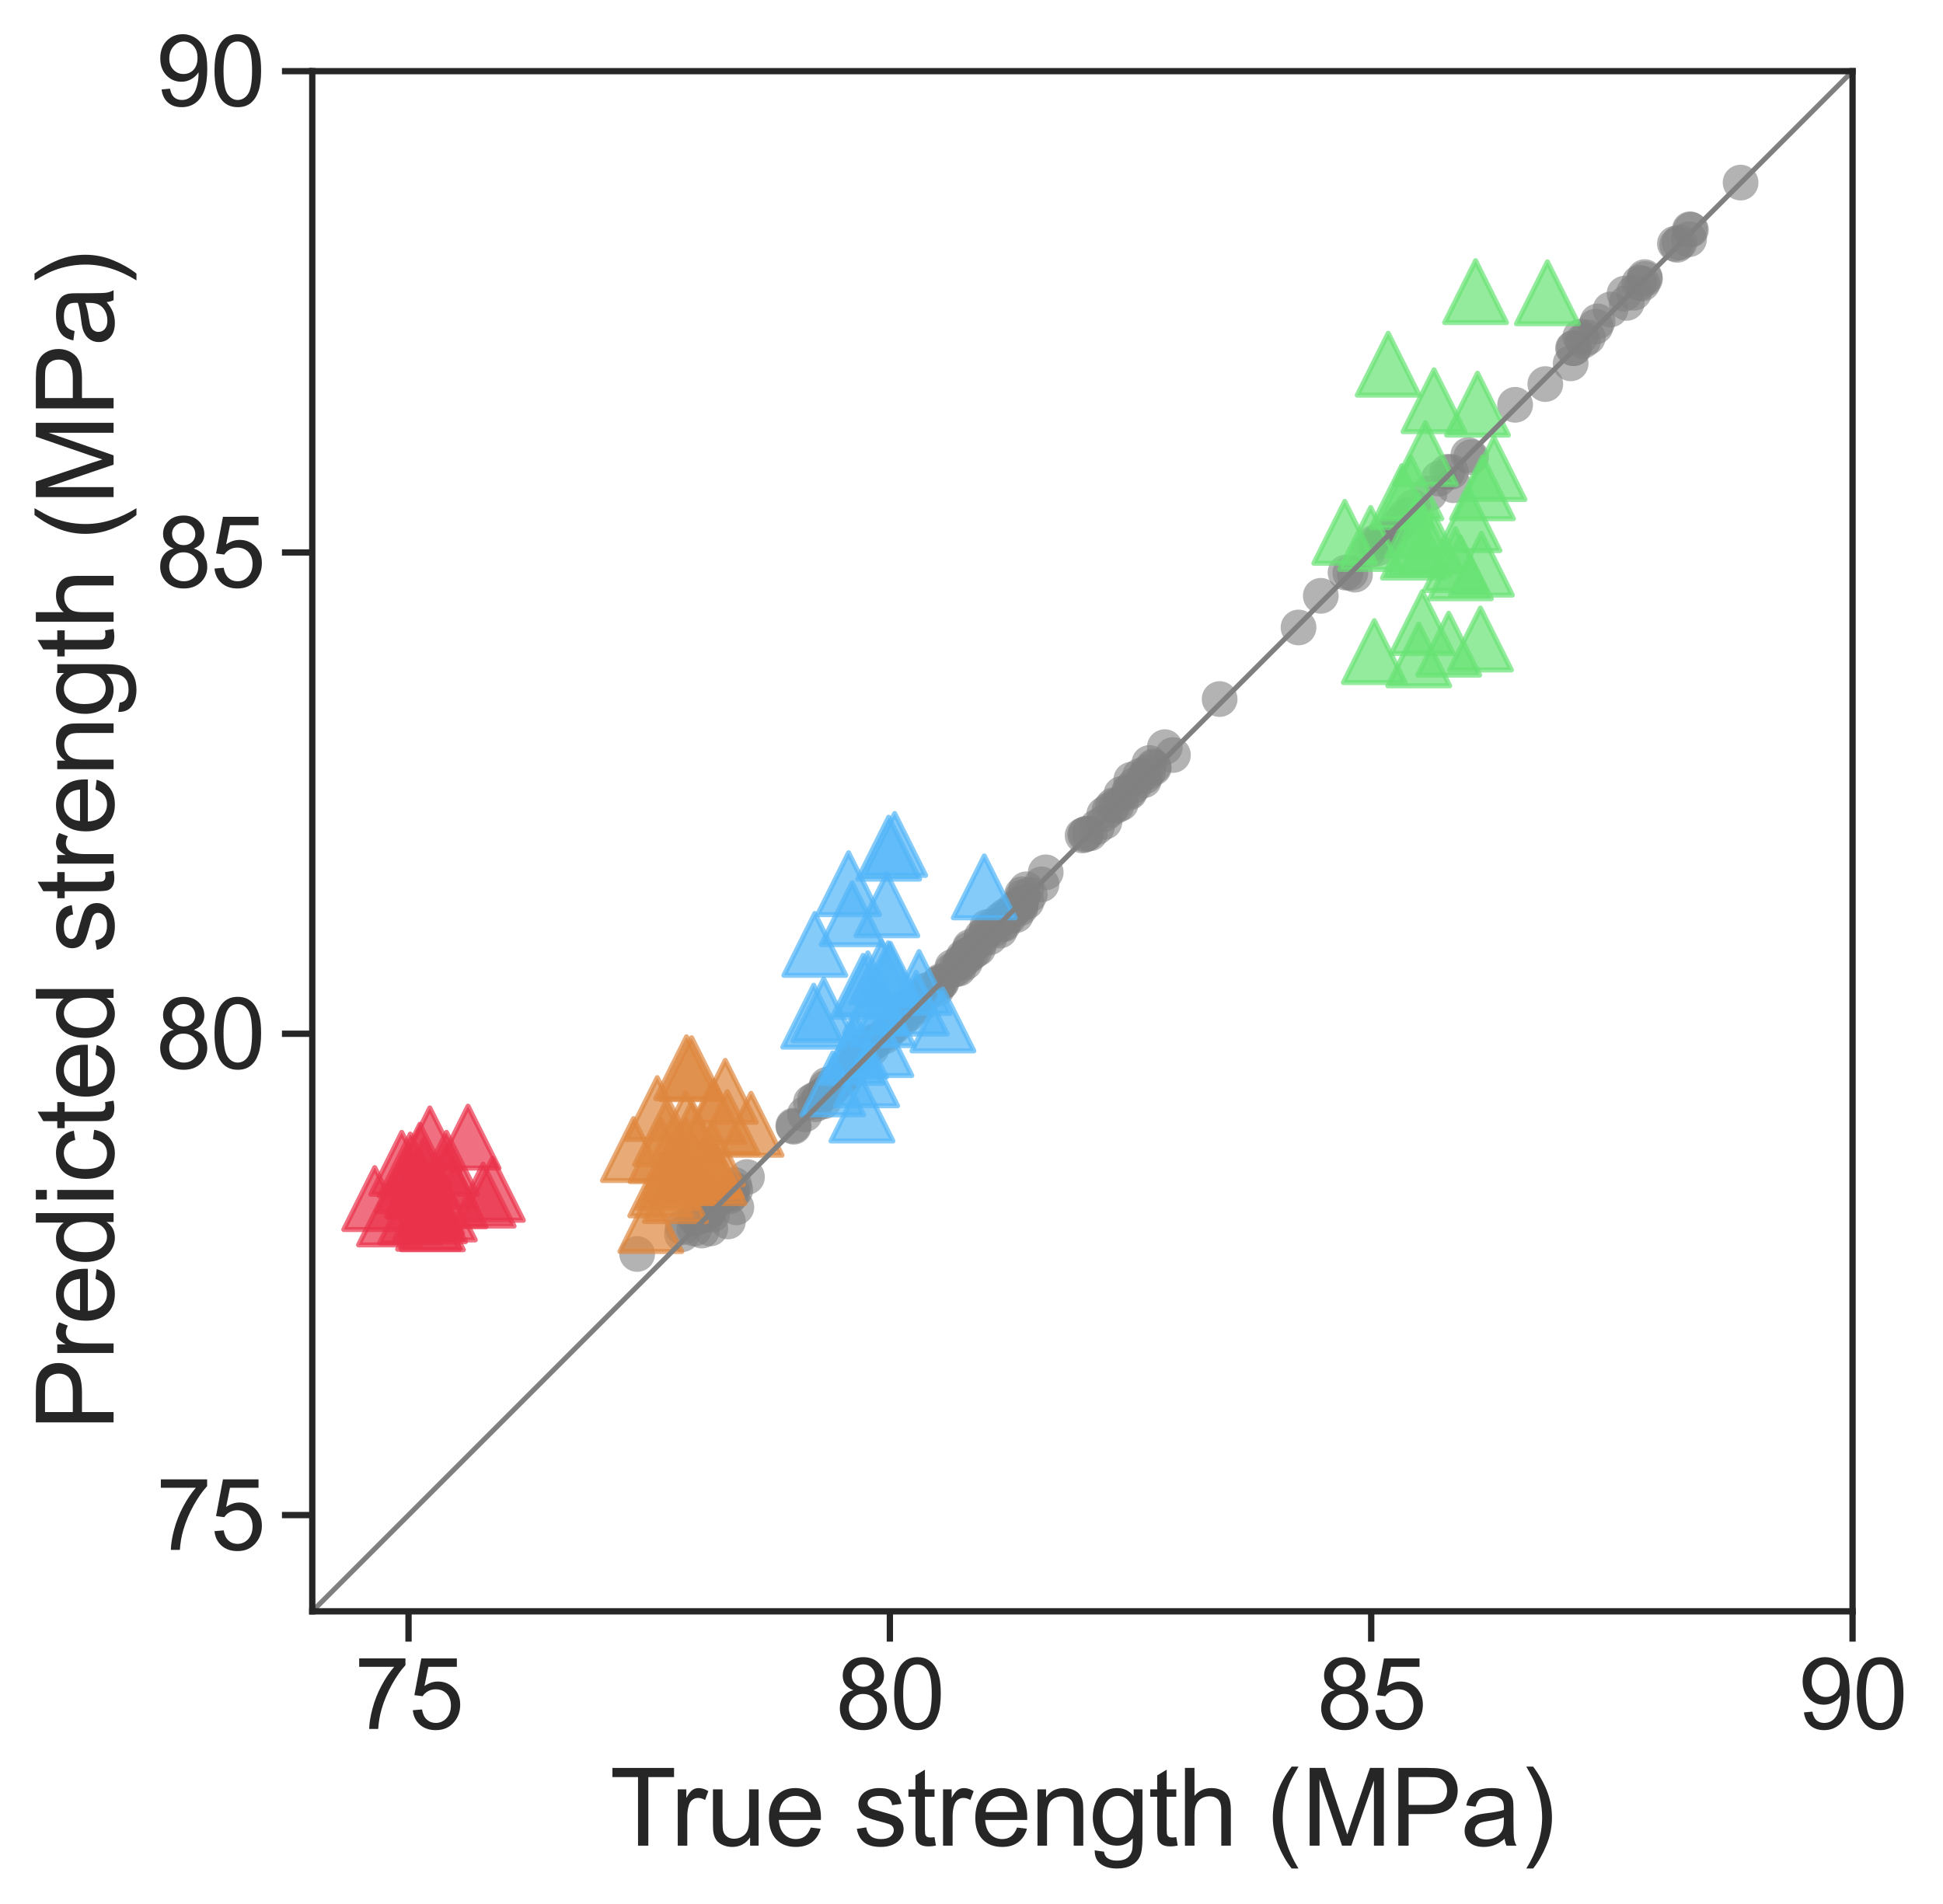 <?xml version="1.0" encoding="utf-8" standalone="no"?>
<!DOCTYPE svg PUBLIC "-//W3C//DTD SVG 1.1//EN"
  "http://www.w3.org/Graphics/SVG/1.1/DTD/svg11.dtd">
<svg xmlns:xlink="http://www.w3.org/1999/xlink" width="384.642pt" height="377.021pt" viewBox="0 0 384.642 377.021" xmlns="http://www.w3.org/2000/svg" version="1.1">
 <defs>
  <style type="text/css">*{stroke-linejoin: round; stroke-linecap: butt}</style>
 </defs>
 <g id="figure_1">
  <g id="patch_1">
   <path d="M 0 377.021 
L 384.642 377.021 
L 384.642 0 
L 0 0 
z
" style="fill: #ffffff"/>
  </g>
  <g id="axes_1">
   <g id="patch_2">
    <path d="M 61.817 319.009 
L 366.737 319.009 
L 366.737 14.089 
L 61.817 14.089 
z
" style="fill: #ffffff"/>
   </g>
   <g id="matplotlib.axis_1">
    <g id="xtick_1">
     <g id="line2d_1">
      <defs>
       <path id="mb567fd156d" d="M 0 0 
L 0 6 
" style="stroke: #262626; stroke-width: 1.25"/>
      </defs>
      <g>
       <use xlink:href="#mb567fd156d" x="80.874" y="319.009" style="fill: #262626; stroke: #262626; stroke-width: 1.25"/>
      </g>
     </g>
     <g id="text_1">
      <!-- 75 -->
      <g style="fill: #262626" transform="translate(70.169 342.288) scale(0.193 -0.193)">
       <defs>
        <path id="ArialMT-37" d="M 303 3981 
L 303 4522 
L 3269 4522 
L 3269 4084 
Q 2831 3619 2401 2847 
Q 1972 2075 1738 1259 
Q 1569 684 1522 0 
L 944 0 
Q 953 541 1156 1306 
Q 1359 2072 1739 2783 
Q 2119 3494 2547 3981 
L 303 3981 
z
" transform="scale(0.016)"/>
        <path id="ArialMT-35" d="M 266 1200 
L 856 1250 
Q 922 819 1161 601 
Q 1400 384 1738 384 
Q 2144 384 2425 690 
Q 2706 997 2706 1503 
Q 2706 1984 2436 2262 
Q 2166 2541 1728 2541 
Q 1456 2541 1237 2417 
Q 1019 2294 894 2097 
L 366 2166 
L 809 4519 
L 3088 4519 
L 3088 3981 
L 1259 3981 
L 1013 2750 
Q 1425 3038 1878 3038 
Q 2478 3038 2890 2622 
Q 3303 2206 3303 1553 
Q 3303 931 2941 478 
Q 2500 -78 1738 -78 
Q 1113 -78 717 272 
Q 322 622 266 1200 
z
" transform="scale(0.016)"/>
       </defs>
       <use xlink:href="#ArialMT-37"/>
       <use xlink:href="#ArialMT-35" x="55.615"/>
      </g>
     </g>
    </g>
    <g id="xtick_2">
     <g id="line2d_2">
      <g>
       <use xlink:href="#mb567fd156d" x="176.162" y="319.009" style="fill: #262626; stroke: #262626; stroke-width: 1.25"/>
      </g>
     </g>
     <g id="text_2">
      <!-- 80 -->
      <g style="fill: #262626" transform="translate(165.457 342.288) scale(0.193 -0.193)">
       <defs>
        <path id="ArialMT-38" d="M 1131 2484 
Q 781 2613 612 2850 
Q 444 3088 444 3419 
Q 444 3919 803 4259 
Q 1163 4600 1759 4600 
Q 2359 4600 2725 4251 
Q 3091 3903 3091 3403 
Q 3091 3084 2923 2848 
Q 2756 2613 2416 2484 
Q 2838 2347 3058 2040 
Q 3278 1734 3278 1309 
Q 3278 722 2862 322 
Q 2447 -78 1769 -78 
Q 1091 -78 675 323 
Q 259 725 259 1325 
Q 259 1772 486 2073 
Q 713 2375 1131 2484 
z
M 1019 3438 
Q 1019 3113 1228 2906 
Q 1438 2700 1772 2700 
Q 2097 2700 2305 2904 
Q 2513 3109 2513 3406 
Q 2513 3716 2298 3927 
Q 2084 4138 1766 4138 
Q 1444 4138 1231 3931 
Q 1019 3725 1019 3438 
z
M 838 1322 
Q 838 1081 952 856 
Q 1066 631 1291 507 
Q 1516 384 1775 384 
Q 2178 384 2440 643 
Q 2703 903 2703 1303 
Q 2703 1709 2433 1975 
Q 2163 2241 1756 2241 
Q 1359 2241 1098 1978 
Q 838 1716 838 1322 
z
" transform="scale(0.016)"/>
        <path id="ArialMT-30" d="M 266 2259 
Q 266 3072 433 3567 
Q 600 4063 929 4331 
Q 1259 4600 1759 4600 
Q 2128 4600 2406 4451 
Q 2684 4303 2865 4023 
Q 3047 3744 3150 3342 
Q 3253 2941 3253 2259 
Q 3253 1453 3087 958 
Q 2922 463 2592 192 
Q 2263 -78 1759 -78 
Q 1097 -78 719 397 
Q 266 969 266 2259 
z
M 844 2259 
Q 844 1131 1108 757 
Q 1372 384 1759 384 
Q 2147 384 2411 759 
Q 2675 1134 2675 2259 
Q 2675 3391 2411 3762 
Q 2147 4134 1753 4134 
Q 1366 4134 1134 3806 
Q 844 3388 844 2259 
z
" transform="scale(0.016)"/>
       </defs>
       <use xlink:href="#ArialMT-38"/>
       <use xlink:href="#ArialMT-30" x="55.615"/>
      </g>
     </g>
    </g>
    <g id="xtick_3">
     <g id="line2d_3">
      <g>
       <use xlink:href="#mb567fd156d" x="271.449" y="319.009" style="fill: #262626; stroke: #262626; stroke-width: 1.25"/>
      </g>
     </g>
     <g id="text_3">
      <!-- 85 -->
      <g style="fill: #262626" transform="translate(260.744 342.288) scale(0.193 -0.193)">
       <use xlink:href="#ArialMT-38"/>
       <use xlink:href="#ArialMT-35" x="55.615"/>
      </g>
     </g>
    </g>
    <g id="xtick_4">
     <g id="line2d_4">
      <g>
       <use xlink:href="#mb567fd156d" x="366.737" y="319.009" style="fill: #262626; stroke: #262626; stroke-width: 1.25"/>
      </g>
     </g>
     <g id="text_4">
      <!-- 90 -->
      <g style="fill: #262626" transform="translate(356.032 342.288) scale(0.193 -0.193)">
       <defs>
        <path id="ArialMT-39" d="M 350 1059 
L 891 1109 
Q 959 728 1153 556 
Q 1347 384 1650 384 
Q 1909 384 2104 503 
Q 2300 622 2425 820 
Q 2550 1019 2634 1356 
Q 2719 1694 2719 2044 
Q 2719 2081 2716 2156 
Q 2547 1888 2255 1720 
Q 1963 1553 1622 1553 
Q 1053 1553 659 1965 
Q 266 2378 266 3053 
Q 266 3750 677 4175 
Q 1088 4600 1706 4600 
Q 2153 4600 2523 4359 
Q 2894 4119 3086 3673 
Q 3278 3228 3278 2384 
Q 3278 1506 3087 986 
Q 2897 466 2520 194 
Q 2144 -78 1638 -78 
Q 1100 -78 759 220 
Q 419 519 350 1059 
z
M 2653 3081 
Q 2653 3566 2395 3850 
Q 2138 4134 1775 4134 
Q 1400 4134 1122 3828 
Q 844 3522 844 3034 
Q 844 2597 1108 2323 
Q 1372 2050 1759 2050 
Q 2150 2050 2401 2323 
Q 2653 2597 2653 3081 
z
" transform="scale(0.016)"/>
       </defs>
       <use xlink:href="#ArialMT-39"/>
       <use xlink:href="#ArialMT-30" x="55.615"/>
      </g>
     </g>
    </g>
    <g id="text_5">
     <!-- True strength (MPa) -->
     <g style="fill: #262626" transform="translate(120.732 365.401) scale(0.21 -0.21)">
      <defs>
       <path id="ArialMT-54" d="M 1659 0 
L 1659 4041 
L 150 4041 
L 150 4581 
L 3781 4581 
L 3781 4041 
L 2266 4041 
L 2266 0 
L 1659 0 
z
" transform="scale(0.016)"/>
       <path id="ArialMT-72" d="M 416 0 
L 416 3319 
L 922 3319 
L 922 2816 
Q 1116 3169 1280 3281 
Q 1444 3394 1641 3394 
Q 1925 3394 2219 3213 
L 2025 2691 
Q 1819 2813 1613 2813 
Q 1428 2813 1281 2702 
Q 1134 2591 1072 2394 
Q 978 2094 978 1738 
L 978 0 
L 416 0 
z
" transform="scale(0.016)"/>
       <path id="ArialMT-75" d="M 2597 0 
L 2597 488 
Q 2209 -75 1544 -75 
Q 1250 -75 995 37 
Q 741 150 617 320 
Q 494 491 444 738 
Q 409 903 409 1263 
L 409 3319 
L 972 3319 
L 972 1478 
Q 972 1038 1006 884 
Q 1059 663 1231 536 
Q 1403 409 1656 409 
Q 1909 409 2131 539 
Q 2353 669 2445 892 
Q 2538 1116 2538 1541 
L 2538 3319 
L 3100 3319 
L 3100 0 
L 2597 0 
z
" transform="scale(0.016)"/>
       <path id="ArialMT-65" d="M 2694 1069 
L 3275 997 
Q 3138 488 2766 206 
Q 2394 -75 1816 -75 
Q 1088 -75 661 373 
Q 234 822 234 1631 
Q 234 2469 665 2931 
Q 1097 3394 1784 3394 
Q 2450 3394 2872 2941 
Q 3294 2488 3294 1666 
Q 3294 1616 3291 1516 
L 816 1516 
Q 847 969 1125 678 
Q 1403 388 1819 388 
Q 2128 388 2347 550 
Q 2566 713 2694 1069 
z
M 847 1978 
L 2700 1978 
Q 2663 2397 2488 2606 
Q 2219 2931 1791 2931 
Q 1403 2931 1139 2672 
Q 875 2413 847 1978 
z
" transform="scale(0.016)"/>
       <path id="ArialMT-20" transform="scale(0.016)"/>
       <path id="ArialMT-73" d="M 197 991 
L 753 1078 
Q 800 744 1014 566 
Q 1228 388 1613 388 
Q 2000 388 2187 545 
Q 2375 703 2375 916 
Q 2375 1106 2209 1216 
Q 2094 1291 1634 1406 
Q 1016 1563 777 1677 
Q 538 1791 414 1992 
Q 291 2194 291 2438 
Q 291 2659 392 2848 
Q 494 3038 669 3163 
Q 800 3259 1026 3326 
Q 1253 3394 1513 3394 
Q 1903 3394 2198 3281 
Q 2494 3169 2634 2976 
Q 2775 2784 2828 2463 
L 2278 2388 
Q 2241 2644 2061 2787 
Q 1881 2931 1553 2931 
Q 1166 2931 1000 2803 
Q 834 2675 834 2503 
Q 834 2394 903 2306 
Q 972 2216 1119 2156 
Q 1203 2125 1616 2013 
Q 2213 1853 2448 1751 
Q 2684 1650 2818 1456 
Q 2953 1263 2953 975 
Q 2953 694 2789 445 
Q 2625 197 2315 61 
Q 2006 -75 1616 -75 
Q 969 -75 630 194 
Q 291 463 197 991 
z
" transform="scale(0.016)"/>
       <path id="ArialMT-74" d="M 1650 503 
L 1731 6 
Q 1494 -44 1306 -44 
Q 1000 -44 831 53 
Q 663 150 594 308 
Q 525 466 525 972 
L 525 2881 
L 113 2881 
L 113 3319 
L 525 3319 
L 525 4141 
L 1084 4478 
L 1084 3319 
L 1650 3319 
L 1650 2881 
L 1084 2881 
L 1084 941 
Q 1084 700 1114 631 
Q 1144 563 1211 522 
Q 1278 481 1403 481 
Q 1497 481 1650 503 
z
" transform="scale(0.016)"/>
       <path id="ArialMT-6e" d="M 422 0 
L 422 3319 
L 928 3319 
L 928 2847 
Q 1294 3394 1984 3394 
Q 2284 3394 2536 3286 
Q 2788 3178 2913 3003 
Q 3038 2828 3088 2588 
Q 3119 2431 3119 2041 
L 3119 0 
L 2556 0 
L 2556 2019 
Q 2556 2363 2490 2533 
Q 2425 2703 2258 2804 
Q 2091 2906 1866 2906 
Q 1506 2906 1245 2678 
Q 984 2450 984 1813 
L 984 0 
L 422 0 
z
" transform="scale(0.016)"/>
       <path id="ArialMT-67" d="M 319 -275 
L 866 -356 
Q 900 -609 1056 -725 
Q 1266 -881 1628 -881 
Q 2019 -881 2231 -725 
Q 2444 -569 2519 -288 
Q 2563 -116 2559 434 
Q 2191 0 1641 0 
Q 956 0 581 494 
Q 206 988 206 1678 
Q 206 2153 378 2554 
Q 550 2956 876 3175 
Q 1203 3394 1644 3394 
Q 2231 3394 2613 2919 
L 2613 3319 
L 3131 3319 
L 3131 450 
Q 3131 -325 2973 -648 
Q 2816 -972 2473 -1159 
Q 2131 -1347 1631 -1347 
Q 1038 -1347 672 -1080 
Q 306 -813 319 -275 
z
M 784 1719 
Q 784 1066 1043 766 
Q 1303 466 1694 466 
Q 2081 466 2343 764 
Q 2606 1063 2606 1700 
Q 2606 2309 2336 2618 
Q 2066 2928 1684 2928 
Q 1309 2928 1046 2623 
Q 784 2319 784 1719 
z
" transform="scale(0.016)"/>
       <path id="ArialMT-68" d="M 422 0 
L 422 4581 
L 984 4581 
L 984 2938 
Q 1378 3394 1978 3394 
Q 2347 3394 2619 3248 
Q 2891 3103 3008 2847 
Q 3125 2591 3125 2103 
L 3125 0 
L 2563 0 
L 2563 2103 
Q 2563 2525 2380 2717 
Q 2197 2909 1863 2909 
Q 1613 2909 1392 2779 
Q 1172 2650 1078 2428 
Q 984 2206 984 1816 
L 984 0 
L 422 0 
z
" transform="scale(0.016)"/>
       <path id="ArialMT-28" d="M 1497 -1347 
Q 1031 -759 709 28 
Q 388 816 388 1659 
Q 388 2403 628 3084 
Q 909 3875 1497 4659 
L 1900 4659 
Q 1522 4009 1400 3731 
Q 1209 3300 1100 2831 
Q 966 2247 966 1656 
Q 966 153 1900 -1347 
L 1497 -1347 
z
" transform="scale(0.016)"/>
       <path id="ArialMT-4d" d="M 475 0 
L 475 4581 
L 1388 4581 
L 2472 1338 
Q 2622 884 2691 659 
Q 2769 909 2934 1394 
L 4031 4581 
L 4847 4581 
L 4847 0 
L 4263 0 
L 4263 3834 
L 2931 0 
L 2384 0 
L 1059 3900 
L 1059 0 
L 475 0 
z
" transform="scale(0.016)"/>
       <path id="ArialMT-50" d="M 494 0 
L 494 4581 
L 2222 4581 
Q 2678 4581 2919 4538 
Q 3256 4481 3484 4323 
Q 3713 4166 3852 3881 
Q 3991 3597 3991 3256 
Q 3991 2672 3619 2267 
Q 3247 1863 2275 1863 
L 1100 1863 
L 1100 0 
L 494 0 
z
M 1100 2403 
L 2284 2403 
Q 2872 2403 3119 2622 
Q 3366 2841 3366 3238 
Q 3366 3525 3220 3729 
Q 3075 3934 2838 4000 
Q 2684 4041 2272 4041 
L 1100 4041 
L 1100 2403 
z
" transform="scale(0.016)"/>
       <path id="ArialMT-61" d="M 2588 409 
Q 2275 144 1986 34 
Q 1697 -75 1366 -75 
Q 819 -75 525 192 
Q 231 459 231 875 
Q 231 1119 342 1320 
Q 453 1522 633 1644 
Q 813 1766 1038 1828 
Q 1203 1872 1538 1913 
Q 2219 1994 2541 2106 
Q 2544 2222 2544 2253 
Q 2544 2597 2384 2738 
Q 2169 2928 1744 2928 
Q 1347 2928 1158 2789 
Q 969 2650 878 2297 
L 328 2372 
Q 403 2725 575 2942 
Q 747 3159 1072 3276 
Q 1397 3394 1825 3394 
Q 2250 3394 2515 3294 
Q 2781 3194 2906 3042 
Q 3031 2891 3081 2659 
Q 3109 2516 3109 2141 
L 3109 1391 
Q 3109 606 3145 398 
Q 3181 191 3288 0 
L 2700 0 
Q 2613 175 2588 409 
z
M 2541 1666 
Q 2234 1541 1622 1453 
Q 1275 1403 1131 1340 
Q 988 1278 909 1158 
Q 831 1038 831 891 
Q 831 666 1001 516 
Q 1172 366 1500 366 
Q 1825 366 2078 508 
Q 2331 650 2450 897 
Q 2541 1088 2541 1459 
L 2541 1666 
z
" transform="scale(0.016)"/>
       <path id="ArialMT-29" d="M 791 -1347 
L 388 -1347 
Q 1322 153 1322 1656 
Q 1322 2244 1188 2822 
Q 1081 3291 891 3722 
Q 769 4003 388 4659 
L 791 4659 
Q 1378 3875 1659 3084 
Q 1900 2403 1900 1659 
Q 1900 816 1576 28 
Q 1253 -759 791 -1347 
z
" transform="scale(0.016)"/>
      </defs>
      <use xlink:href="#ArialMT-54"/>
      <use xlink:href="#ArialMT-72" x="57.334"/>
      <use xlink:href="#ArialMT-75" x="90.635"/>
      <use xlink:href="#ArialMT-65" x="146.25"/>
      <use xlink:href="#ArialMT-20" x="201.865"/>
      <use xlink:href="#ArialMT-73" x="229.648"/>
      <use xlink:href="#ArialMT-74" x="279.648"/>
      <use xlink:href="#ArialMT-72" x="307.432"/>
      <use xlink:href="#ArialMT-65" x="340.732"/>
      <use xlink:href="#ArialMT-6e" x="396.348"/>
      <use xlink:href="#ArialMT-67" x="451.963"/>
      <use xlink:href="#ArialMT-74" x="507.578"/>
      <use xlink:href="#ArialMT-68" x="535.361"/>
      <use xlink:href="#ArialMT-20" x="590.977"/>
      <use xlink:href="#ArialMT-28" x="618.76"/>
      <use xlink:href="#ArialMT-4d" x="652.061"/>
      <use xlink:href="#ArialMT-50" x="735.361"/>
      <use xlink:href="#ArialMT-61" x="802.061"/>
      <use xlink:href="#ArialMT-29" x="857.676"/>
     </g>
    </g>
   </g>
   <g id="matplotlib.axis_2">
    <g id="ytick_1">
     <g id="line2d_5">
      <defs>
       <path id="meab229cf65" d="M 0 0 
L -6 0 
" style="stroke: #262626; stroke-width: 1.25"/>
      </defs>
      <g>
       <use xlink:href="#meab229cf65" x="61.817" y="299.952" style="fill: #262626; stroke: #262626; stroke-width: 1.25"/>
      </g>
     </g>
     <g id="text_6">
      <!-- 75 -->
      <g style="fill: #262626" transform="translate(30.907 306.841) scale(0.193 -0.193)">
       <use xlink:href="#ArialMT-37"/>
       <use xlink:href="#ArialMT-35" x="55.615"/>
      </g>
     </g>
    </g>
    <g id="ytick_2">
     <g id="line2d_6">
      <g>
       <use xlink:href="#meab229cf65" x="61.817" y="204.664" style="fill: #262626; stroke: #262626; stroke-width: 1.25"/>
      </g>
     </g>
     <g id="text_7">
      <!-- 80 -->
      <g style="fill: #262626" transform="translate(30.907 211.554) scale(0.193 -0.193)">
       <use xlink:href="#ArialMT-38"/>
       <use xlink:href="#ArialMT-30" x="55.615"/>
      </g>
     </g>
    </g>
    <g id="ytick_3">
     <g id="line2d_7">
      <g>
       <use xlink:href="#meab229cf65" x="61.817" y="109.377" style="fill: #262626; stroke: #262626; stroke-width: 1.25"/>
      </g>
     </g>
     <g id="text_8">
      <!-- 85 -->
      <g style="fill: #262626" transform="translate(30.907 116.266) scale(0.193 -0.193)">
       <use xlink:href="#ArialMT-38"/>
       <use xlink:href="#ArialMT-35" x="55.615"/>
      </g>
     </g>
    </g>
    <g id="ytick_4">
     <g id="line2d_8">
      <g>
       <use xlink:href="#meab229cf65" x="61.817" y="14.089" style="fill: #262626; stroke: #262626; stroke-width: 1.25"/>
      </g>
     </g>
     <g id="text_9">
      <!-- 90 -->
      <g style="fill: #262626" transform="translate(30.907 20.979) scale(0.193 -0.193)">
       <use xlink:href="#ArialMT-39"/>
       <use xlink:href="#ArialMT-30" x="55.615"/>
      </g>
     </g>
    </g>
    <g id="text_10">
     <!-- Predicted strength (MPa) -->
     <g style="fill: #262626" transform="translate(22.487 283.257) rotate(-90) scale(0.21 -0.21)">
      <defs>
       <path id="ArialMT-64" d="M 2575 0 
L 2575 419 
Q 2259 -75 1647 -75 
Q 1250 -75 917 144 
Q 584 363 401 755 
Q 219 1147 219 1656 
Q 219 2153 384 2558 
Q 550 2963 881 3178 
Q 1213 3394 1622 3394 
Q 1922 3394 2156 3267 
Q 2391 3141 2538 2938 
L 2538 4581 
L 3097 4581 
L 3097 0 
L 2575 0 
z
M 797 1656 
Q 797 1019 1065 703 
Q 1334 388 1700 388 
Q 2069 388 2326 689 
Q 2584 991 2584 1609 
Q 2584 2291 2321 2609 
Q 2059 2928 1675 2928 
Q 1300 2928 1048 2622 
Q 797 2316 797 1656 
z
" transform="scale(0.016)"/>
       <path id="ArialMT-69" d="M 425 3934 
L 425 4581 
L 988 4581 
L 988 3934 
L 425 3934 
z
M 425 0 
L 425 3319 
L 988 3319 
L 988 0 
L 425 0 
z
" transform="scale(0.016)"/>
       <path id="ArialMT-63" d="M 2588 1216 
L 3141 1144 
Q 3050 572 2676 248 
Q 2303 -75 1759 -75 
Q 1078 -75 664 370 
Q 250 816 250 1647 
Q 250 2184 428 2587 
Q 606 2991 970 3192 
Q 1334 3394 1763 3394 
Q 2303 3394 2647 3120 
Q 2991 2847 3088 2344 
L 2541 2259 
Q 2463 2594 2264 2762 
Q 2066 2931 1784 2931 
Q 1359 2931 1093 2626 
Q 828 2322 828 1663 
Q 828 994 1084 691 
Q 1341 388 1753 388 
Q 2084 388 2306 591 
Q 2528 794 2588 1216 
z
" transform="scale(0.016)"/>
      </defs>
      <use xlink:href="#ArialMT-50"/>
      <use xlink:href="#ArialMT-72" x="66.699"/>
      <use xlink:href="#ArialMT-65" x="100"/>
      <use xlink:href="#ArialMT-64" x="155.615"/>
      <use xlink:href="#ArialMT-69" x="211.23"/>
      <use xlink:href="#ArialMT-63" x="233.447"/>
      <use xlink:href="#ArialMT-74" x="283.447"/>
      <use xlink:href="#ArialMT-65" x="311.23"/>
      <use xlink:href="#ArialMT-64" x="366.846"/>
      <use xlink:href="#ArialMT-20" x="422.461"/>
      <use xlink:href="#ArialMT-73" x="450.244"/>
      <use xlink:href="#ArialMT-74" x="500.244"/>
      <use xlink:href="#ArialMT-72" x="528.027"/>
      <use xlink:href="#ArialMT-65" x="561.328"/>
      <use xlink:href="#ArialMT-6e" x="616.943"/>
      <use xlink:href="#ArialMT-67" x="672.559"/>
      <use xlink:href="#ArialMT-74" x="728.174"/>
      <use xlink:href="#ArialMT-68" x="755.957"/>
      <use xlink:href="#ArialMT-20" x="811.572"/>
      <use xlink:href="#ArialMT-28" x="839.355"/>
      <use xlink:href="#ArialMT-4d" x="872.656"/>
      <use xlink:href="#ArialMT-50" x="955.957"/>
      <use xlink:href="#ArialMT-61" x="1022.656"/>
      <use xlink:href="#ArialMT-29" x="1078.271"/>
     </g>
    </g>
   </g>
   <g id="PathCollection_1">
    <defs>
     <path id="C0_0_bbcf0d32ec" d="M 0 3.536 
C 0.938 3.536 1.837 3.163 2.5 2.5 
C 3.163 1.837 3.536 0.938 3.536 -0 
C 3.536 -0.938 3.163 -1.837 2.5 -2.5 
C 1.837 -3.163 0.938 -3.536 0 -3.536 
C -0.938 -3.536 -1.837 -3.163 -2.5 -2.5 
C -3.163 -1.837 -3.536 -0.938 -3.536 0 
C -3.536 0.938 -3.163 1.837 -2.5 2.5 
C -1.837 3.163 -0.938 3.536 0 3.536 
z
"/>
    </defs>
    <g clip-path="url(#p7e8e5e8f34)">
     <use xlink:href="#C0_0_bbcf0d32ec" x="286.507" y="93.414" style="fill: #808080; fill-opacity: 0.6"/>
    </g>
    <g clip-path="url(#p7e8e5e8f34)">
     <use xlink:href="#C0_0_bbcf0d32ec" x="299.942" y="80.143" style="fill: #808080; fill-opacity: 0.6"/>
    </g>
    <g clip-path="url(#p7e8e5e8f34)">
     <use xlink:href="#C0_0_bbcf0d32ec" x="284.843" y="94.74" style="fill: #808080; fill-opacity: 0.6"/>
    </g>
    <g clip-path="url(#p7e8e5e8f34)">
     <use xlink:href="#C0_0_bbcf0d32ec" x="291.225" y="90.51" style="fill: #808080; fill-opacity: 0.6"/>
    </g>
    <g clip-path="url(#p7e8e5e8f34)">
     <use xlink:href="#C0_0_bbcf0d32ec" x="178.767" y="201.245" style="fill: #808080; fill-opacity: 0.6"/>
    </g>
    <g clip-path="url(#p7e8e5e8f34)">
     <use xlink:href="#C0_0_bbcf0d32ec" x="189.774" y="191.798" style="fill: #808080; fill-opacity: 0.6"/>
    </g>
    <g clip-path="url(#p7e8e5e8f34)">
     <use xlink:href="#C0_0_bbcf0d32ec" x="167.306" y="212.222" style="fill: #808080; fill-opacity: 0.6"/>
    </g>
    <g clip-path="url(#p7e8e5e8f34)">
     <use xlink:href="#C0_0_bbcf0d32ec" x="179.837" y="200.701" style="fill: #808080; fill-opacity: 0.6"/>
    </g>
    <g clip-path="url(#p7e8e5e8f34)">
     <use xlink:href="#C0_0_bbcf0d32ec" x="287.248" y="93.422" style="fill: #808080; fill-opacity: 0.6"/>
    </g>
    <g clip-path="url(#p7e8e5e8f34)">
     <use xlink:href="#C0_0_bbcf0d32ec" x="139.223" y="240.564" style="fill: #808080; fill-opacity: 0.6"/>
    </g>
    <g clip-path="url(#p7e8e5e8f34)">
     <use xlink:href="#C0_0_bbcf0d32ec" x="193.634" y="187.783" style="fill: #808080; fill-opacity: 0.6"/>
    </g>
    <g clip-path="url(#p7e8e5e8f34)">
     <use xlink:href="#C0_0_bbcf0d32ec" x="169.139" y="210.858" style="fill: #808080; fill-opacity: 0.6"/>
    </g>
    <g clip-path="url(#p7e8e5e8f34)">
     <use xlink:href="#C0_0_bbcf0d32ec" x="274.054" y="106.191" style="fill: #808080; fill-opacity: 0.6"/>
    </g>
    <g clip-path="url(#p7e8e5e8f34)">
     <use xlink:href="#C0_0_bbcf0d32ec" x="200.644" y="180.027" style="fill: #808080; fill-opacity: 0.6"/>
    </g>
    <g clip-path="url(#p7e8e5e8f34)">
     <use xlink:href="#C0_0_bbcf0d32ec" x="334.368" y="47.369" style="fill: #808080; fill-opacity: 0.6"/>
    </g>
    <g clip-path="url(#p7e8e5e8f34)">
     <use xlink:href="#C0_0_bbcf0d32ec" x="172.065" y="206.789" style="fill: #808080; fill-opacity: 0.6"/>
    </g>
    <g clip-path="url(#p7e8e5e8f34)">
     <use xlink:href="#C0_0_bbcf0d32ec" x="274.994" y="106.964" style="fill: #808080; fill-opacity: 0.6"/>
    </g>
    <g clip-path="url(#p7e8e5e8f34)">
     <use xlink:href="#C0_0_bbcf0d32ec" x="194.148" y="186.178" style="fill: #808080; fill-opacity: 0.6"/>
    </g>
    <g clip-path="url(#p7e8e5e8f34)">
     <use xlink:href="#C0_0_bbcf0d32ec" x="161.315" y="217.668" style="fill: #808080; fill-opacity: 0.6"/>
    </g>
    <g clip-path="url(#p7e8e5e8f34)">
     <use xlink:href="#C0_0_bbcf0d32ec" x="135.131" y="242.953" style="fill: #808080; fill-opacity: 0.6"/>
    </g>
    <g clip-path="url(#p7e8e5e8f34)">
     <use xlink:href="#C0_0_bbcf0d32ec" x="270.965" y="108.939" style="fill: #808080; fill-opacity: 0.6"/>
    </g>
    <g clip-path="url(#p7e8e5e8f34)">
     <use xlink:href="#C0_0_bbcf0d32ec" x="316.263" y="63.632" style="fill: #808080; fill-opacity: 0.6"/>
    </g>
    <g clip-path="url(#p7e8e5e8f34)">
     <use xlink:href="#C0_0_bbcf0d32ec" x="344.573" y="36.151" style="fill: #808080; fill-opacity: 0.6"/>
    </g>
    <g clip-path="url(#p7e8e5e8f34)">
     <use xlink:href="#C0_0_bbcf0d32ec" x="230.588" y="147.918" style="fill: #808080; fill-opacity: 0.6"/>
    </g>
    <g clip-path="url(#p7e8e5e8f34)">
     <use xlink:href="#C0_0_bbcf0d32ec" x="183.295" y="196.211" style="fill: #808080; fill-opacity: 0.6"/>
    </g>
    <g clip-path="url(#p7e8e5e8f34)">
     <use xlink:href="#C0_0_bbcf0d32ec" x="241.441" y="138.395" style="fill: #808080; fill-opacity: 0.6"/>
    </g>
    <g clip-path="url(#p7e8e5e8f34)">
     <use xlink:href="#C0_0_bbcf0d32ec" x="169.995" y="209.609" style="fill: #808080; fill-opacity: 0.6"/>
    </g>
    <g clip-path="url(#p7e8e5e8f34)">
     <use xlink:href="#C0_0_bbcf0d32ec" x="171.789" y="207.348" style="fill: #808080; fill-opacity: 0.6"/>
    </g>
    <g clip-path="url(#p7e8e5e8f34)">
     <use xlink:href="#C0_0_bbcf0d32ec" x="272.089" y="107.428" style="fill: #808080; fill-opacity: 0.6"/>
    </g>
    <g clip-path="url(#p7e8e5e8f34)">
     <use xlink:href="#C0_0_bbcf0d32ec" x="186.105" y="194.315" style="fill: #808080; fill-opacity: 0.6"/>
    </g>
    <g clip-path="url(#p7e8e5e8f34)">
     <use xlink:href="#C0_0_bbcf0d32ec" x="176.676" y="203.265" style="fill: #808080; fill-opacity: 0.6"/>
    </g>
    <g clip-path="url(#p7e8e5e8f34)">
     <use xlink:href="#C0_0_bbcf0d32ec" x="189.316" y="191.753" style="fill: #808080; fill-opacity: 0.6"/>
    </g>
    <g clip-path="url(#p7e8e5e8f34)">
     <use xlink:href="#C0_0_bbcf0d32ec" x="142.738" y="236.974" style="fill: #808080; fill-opacity: 0.6"/>
    </g>
    <g clip-path="url(#p7e8e5e8f34)">
     <use xlink:href="#C0_0_bbcf0d32ec" x="227.262" y="152.838" style="fill: #808080; fill-opacity: 0.6"/>
    </g>
    <g clip-path="url(#p7e8e5e8f34)">
     <use xlink:href="#C0_0_bbcf0d32ec" x="157.138" y="223.07" style="fill: #808080; fill-opacity: 0.6"/>
    </g>
    <g clip-path="url(#p7e8e5e8f34)">
     <use xlink:href="#C0_0_bbcf0d32ec" x="191.427" y="189.086" style="fill: #808080; fill-opacity: 0.6"/>
    </g>
    <g clip-path="url(#p7e8e5e8f34)">
     <use xlink:href="#C0_0_bbcf0d32ec" x="228.328" y="151.729" style="fill: #808080; fill-opacity: 0.6"/>
    </g>
    <g clip-path="url(#p7e8e5e8f34)">
     <use xlink:href="#C0_0_bbcf0d32ec" x="140.241" y="240.049" style="fill: #808080; fill-opacity: 0.6"/>
    </g>
    <g clip-path="url(#p7e8e5e8f34)">
     <use xlink:href="#C0_0_bbcf0d32ec" x="321.597" y="58.132" style="fill: #808080; fill-opacity: 0.6"/>
    </g>
    <g clip-path="url(#p7e8e5e8f34)">
     <use xlink:href="#C0_0_bbcf0d32ec" x="202.007" y="179.773" style="fill: #808080; fill-opacity: 0.6"/>
    </g>
    <g clip-path="url(#p7e8e5e8f34)">
     <use xlink:href="#C0_0_bbcf0d32ec" x="214.308" y="165.401" style="fill: #808080; fill-opacity: 0.6"/>
    </g>
    <g clip-path="url(#p7e8e5e8f34)">
     <use xlink:href="#C0_0_bbcf0d32ec" x="195.401" y="183.52" style="fill: #808080; fill-opacity: 0.6"/>
    </g>
    <g clip-path="url(#p7e8e5e8f34)">
     <use xlink:href="#C0_0_bbcf0d32ec" x="215.035" y="165.062" style="fill: #808080; fill-opacity: 0.6"/>
    </g>
    <g clip-path="url(#p7e8e5e8f34)">
     <use xlink:href="#C0_0_bbcf0d32ec" x="186.398" y="194.507" style="fill: #808080; fill-opacity: 0.6"/>
    </g>
    <g clip-path="url(#p7e8e5e8f34)">
     <use xlink:href="#C0_0_bbcf0d32ec" x="290.671" y="90.081" style="fill: #808080; fill-opacity: 0.6"/>
    </g>
    <g clip-path="url(#p7e8e5e8f34)">
     <use xlink:href="#C0_0_bbcf0d32ec" x="183.651" y="195.948" style="fill: #808080; fill-opacity: 0.6"/>
    </g>
    <g clip-path="url(#p7e8e5e8f34)">
     <use xlink:href="#C0_0_bbcf0d32ec" x="145.56" y="235.623" style="fill: #808080; fill-opacity: 0.6"/>
    </g>
    <g clip-path="url(#p7e8e5e8f34)">
     <use xlink:href="#C0_0_bbcf0d32ec" x="313.374" y="67.49" style="fill: #808080; fill-opacity: 0.6"/>
    </g>
    <g clip-path="url(#p7e8e5e8f34)">
     <use xlink:href="#C0_0_bbcf0d32ec" x="172.512" y="207.592" style="fill: #808080; fill-opacity: 0.6"/>
    </g>
    <g clip-path="url(#p7e8e5e8f34)">
     <use xlink:href="#C0_0_bbcf0d32ec" x="173.215" y="206.129" style="fill: #808080; fill-opacity: 0.6"/>
    </g>
    <g clip-path="url(#p7e8e5e8f34)">
     <use xlink:href="#C0_0_bbcf0d32ec" x="197.963" y="182.178" style="fill: #808080; fill-opacity: 0.6"/>
    </g>
    <g clip-path="url(#p7e8e5e8f34)">
     <use xlink:href="#C0_0_bbcf0d32ec" x="196.487" y="183.321" style="fill: #808080; fill-opacity: 0.6"/>
    </g>
    <g clip-path="url(#p7e8e5e8f34)">
     <use xlink:href="#C0_0_bbcf0d32ec" x="164.306" y="215.971" style="fill: #808080; fill-opacity: 0.6"/>
    </g>
    <g clip-path="url(#p7e8e5e8f34)">
     <use xlink:href="#C0_0_bbcf0d32ec" x="166.291" y="213.969" style="fill: #808080; fill-opacity: 0.6"/>
    </g>
    <g clip-path="url(#p7e8e5e8f34)">
     <use xlink:href="#C0_0_bbcf0d32ec" x="163.039" y="218.057" style="fill: #808080; fill-opacity: 0.6"/>
    </g>
    <g clip-path="url(#p7e8e5e8f34)">
     <use xlink:href="#C0_0_bbcf0d32ec" x="183.189" y="196.933" style="fill: #808080; fill-opacity: 0.6"/>
    </g>
    <g clip-path="url(#p7e8e5e8f34)">
     <use xlink:href="#C0_0_bbcf0d32ec" x="314.329" y="66.802" style="fill: #808080; fill-opacity: 0.6"/>
    </g>
    <g clip-path="url(#p7e8e5e8f34)">
     <use xlink:href="#C0_0_bbcf0d32ec" x="272.733" y="107.353" style="fill: #808080; fill-opacity: 0.6"/>
    </g>
    <g clip-path="url(#p7e8e5e8f34)">
     <use xlink:href="#C0_0_bbcf0d32ec" x="322.024" y="59.97" style="fill: #808080; fill-opacity: 0.6"/>
    </g>
    <g clip-path="url(#p7e8e5e8f34)">
     <use xlink:href="#C0_0_bbcf0d32ec" x="194.29" y="185.467" style="fill: #808080; fill-opacity: 0.6"/>
    </g>
    <g clip-path="url(#p7e8e5e8f34)">
     <use xlink:href="#C0_0_bbcf0d32ec" x="176.505" y="203.121" style="fill: #808080; fill-opacity: 0.6"/>
    </g>
    <g clip-path="url(#p7e8e5e8f34)">
     <use xlink:href="#C0_0_bbcf0d32ec" x="334.521" y="45.387" style="fill: #808080; fill-opacity: 0.6"/>
    </g>
    <g clip-path="url(#p7e8e5e8f34)">
     <use xlink:href="#C0_0_bbcf0d32ec" x="171.281" y="207.74" style="fill: #808080; fill-opacity: 0.6"/>
    </g>
    <g clip-path="url(#p7e8e5e8f34)">
     <use xlink:href="#C0_0_bbcf0d32ec" x="279.726" y="100.405" style="fill: #808080; fill-opacity: 0.6"/>
    </g>
    <g clip-path="url(#p7e8e5e8f34)">
     <use xlink:href="#C0_0_bbcf0d32ec" x="268.235" y="113.766" style="fill: #808080; fill-opacity: 0.6"/>
    </g>
    <g clip-path="url(#p7e8e5e8f34)">
     <use xlink:href="#C0_0_bbcf0d32ec" x="287.717" y="96.067" style="fill: #808080; fill-opacity: 0.6"/>
    </g>
    <g clip-path="url(#p7e8e5e8f34)">
     <use xlink:href="#C0_0_bbcf0d32ec" x="144.102" y="241.826" style="fill: #808080; fill-opacity: 0.6"/>
    </g>
    <g clip-path="url(#p7e8e5e8f34)">
     <use xlink:href="#C0_0_bbcf0d32ec" x="277.385" y="103.46" style="fill: #808080; fill-opacity: 0.6"/>
    </g>
    <g clip-path="url(#p7e8e5e8f34)">
     <use xlink:href="#C0_0_bbcf0d32ec" x="144.094" y="235.705" style="fill: #808080; fill-opacity: 0.6"/>
    </g>
    <g clip-path="url(#p7e8e5e8f34)">
     <use xlink:href="#C0_0_bbcf0d32ec" x="202.358" y="177.03" style="fill: #808080; fill-opacity: 0.6"/>
    </g>
    <g clip-path="url(#p7e8e5e8f34)">
     <use xlink:href="#C0_0_bbcf0d32ec" x="181.806" y="198.086" style="fill: #808080; fill-opacity: 0.6"/>
    </g>
    <g clip-path="url(#p7e8e5e8f34)">
     <use xlink:href="#C0_0_bbcf0d32ec" x="176.926" y="203.259" style="fill: #808080; fill-opacity: 0.6"/>
    </g>
    <g clip-path="url(#p7e8e5e8f34)">
     <use xlink:href="#C0_0_bbcf0d32ec" x="310.934" y="71.936" style="fill: #808080; fill-opacity: 0.6"/>
    </g>
    <g clip-path="url(#p7e8e5e8f34)">
     <use xlink:href="#C0_0_bbcf0d32ec" x="257.062" y="124.225" style="fill: #808080; fill-opacity: 0.6"/>
    </g>
    <g clip-path="url(#p7e8e5e8f34)">
     <use xlink:href="#C0_0_bbcf0d32ec" x="197.937" y="184.23" style="fill: #808080; fill-opacity: 0.6"/>
    </g>
    <g clip-path="url(#p7e8e5e8f34)">
     <use xlink:href="#C0_0_bbcf0d32ec" x="272.602" y="108.6" style="fill: #808080; fill-opacity: 0.6"/>
    </g>
    <g clip-path="url(#p7e8e5e8f34)">
     <use xlink:href="#C0_0_bbcf0d32ec" x="206.188" y="175.08" style="fill: #808080; fill-opacity: 0.6"/>
    </g>
    <g clip-path="url(#p7e8e5e8f34)">
     <use xlink:href="#C0_0_bbcf0d32ec" x="219.672" y="160.315" style="fill: #808080; fill-opacity: 0.6"/>
    </g>
    <g clip-path="url(#p7e8e5e8f34)">
     <use xlink:href="#C0_0_bbcf0d32ec" x="181.864" y="199.149" style="fill: #808080; fill-opacity: 0.6"/>
    </g>
    <g clip-path="url(#p7e8e5e8f34)">
     <use xlink:href="#C0_0_bbcf0d32ec" x="190.652" y="189.541" style="fill: #808080; fill-opacity: 0.6"/>
    </g>
    <g clip-path="url(#p7e8e5e8f34)">
     <use xlink:href="#C0_0_bbcf0d32ec" x="332.014" y="48.471" style="fill: #808080; fill-opacity: 0.6"/>
    </g>
    <g clip-path="url(#p7e8e5e8f34)">
     <use xlink:href="#C0_0_bbcf0d32ec" x="186.233" y="194.596" style="fill: #808080; fill-opacity: 0.6"/>
    </g>
    <g clip-path="url(#p7e8e5e8f34)">
     <use xlink:href="#C0_0_bbcf0d32ec" x="180.393" y="199.595" style="fill: #808080; fill-opacity: 0.6"/>
    </g>
    <g clip-path="url(#p7e8e5e8f34)">
     <use xlink:href="#C0_0_bbcf0d32ec" x="283.001" y="97.674" style="fill: #808080; fill-opacity: 0.6"/>
    </g>
    <g clip-path="url(#p7e8e5e8f34)">
     <use xlink:href="#C0_0_bbcf0d32ec" x="176.718" y="202.827" style="fill: #808080; fill-opacity: 0.6"/>
    </g>
    <g clip-path="url(#p7e8e5e8f34)">
     <use xlink:href="#C0_0_bbcf0d32ec" x="277.983" y="102.357" style="fill: #808080; fill-opacity: 0.6"/>
    </g>
    <g clip-path="url(#p7e8e5e8f34)">
     <use xlink:href="#C0_0_bbcf0d32ec" x="325.638" y="55.227" style="fill: #808080; fill-opacity: 0.6"/>
    </g>
    <g clip-path="url(#p7e8e5e8f34)">
     <use xlink:href="#C0_0_bbcf0d32ec" x="207.017" y="172.699" style="fill: #808080; fill-opacity: 0.6"/>
    </g>
    <g clip-path="url(#p7e8e5e8f34)">
     <use xlink:href="#C0_0_bbcf0d32ec" x="232.204" y="149.48" style="fill: #808080; fill-opacity: 0.6"/>
    </g>
    <g clip-path="url(#p7e8e5e8f34)">
     <use xlink:href="#C0_0_bbcf0d32ec" x="180.141" y="200.032" style="fill: #808080; fill-opacity: 0.6"/>
    </g>
    <g clip-path="url(#p7e8e5e8f34)">
     <use xlink:href="#C0_0_bbcf0d32ec" x="218.646" y="162.717" style="fill: #808080; fill-opacity: 0.6"/>
    </g>
    <g clip-path="url(#p7e8e5e8f34)">
     <use xlink:href="#C0_0_bbcf0d32ec" x="203.158" y="176.058" style="fill: #808080; fill-opacity: 0.6"/>
    </g>
    <g clip-path="url(#p7e8e5e8f34)">
     <use xlink:href="#C0_0_bbcf0d32ec" x="276.587" y="104.076" style="fill: #808080; fill-opacity: 0.6"/>
    </g>
    <g clip-path="url(#p7e8e5e8f34)">
     <use xlink:href="#C0_0_bbcf0d32ec" x="324.51" y="55.989" style="fill: #808080; fill-opacity: 0.6"/>
    </g>
    <g clip-path="url(#p7e8e5e8f34)">
     <use xlink:href="#C0_0_bbcf0d32ec" x="225.66" y="153.632" style="fill: #808080; fill-opacity: 0.6"/>
    </g>
    <g clip-path="url(#p7e8e5e8f34)">
     <use xlink:href="#C0_0_bbcf0d32ec" x="199.549" y="181.232" style="fill: #808080; fill-opacity: 0.6"/>
    </g>
    <g clip-path="url(#p7e8e5e8f34)">
     <use xlink:href="#C0_0_bbcf0d32ec" x="175.152" y="205.182" style="fill: #808080; fill-opacity: 0.6"/>
    </g>
    <g clip-path="url(#p7e8e5e8f34)">
     <use xlink:href="#C0_0_bbcf0d32ec" x="214.799" y="165.202" style="fill: #808080; fill-opacity: 0.6"/>
    </g>
    <g clip-path="url(#p7e8e5e8f34)">
     <use xlink:href="#C0_0_bbcf0d32ec" x="164.419" y="215.634" style="fill: #808080; fill-opacity: 0.6"/>
    </g>
    <g clip-path="url(#p7e8e5e8f34)">
     <use xlink:href="#C0_0_bbcf0d32ec" x="172.471" y="206.701" style="fill: #808080; fill-opacity: 0.6"/>
    </g>
    <g clip-path="url(#p7e8e5e8f34)">
     <use xlink:href="#C0_0_bbcf0d32ec" x="175.684" y="204.484" style="fill: #808080; fill-opacity: 0.6"/>
    </g>
    <g clip-path="url(#p7e8e5e8f34)">
     <use xlink:href="#C0_0_bbcf0d32ec" x="221.982" y="157.199" style="fill: #808080; fill-opacity: 0.6"/>
    </g>
    <g clip-path="url(#p7e8e5e8f34)">
     <use xlink:href="#C0_0_bbcf0d32ec" x="180.601" y="198.87" style="fill: #808080; fill-opacity: 0.6"/>
    </g>
    <g clip-path="url(#p7e8e5e8f34)">
     <use xlink:href="#C0_0_bbcf0d32ec" x="140.204" y="239.934" style="fill: #808080; fill-opacity: 0.6"/>
    </g>
    <g clip-path="url(#p7e8e5e8f34)">
     <use xlink:href="#C0_0_bbcf0d32ec" x="220.989" y="159.513" style="fill: #808080; fill-opacity: 0.6"/>
    </g>
    <g clip-path="url(#p7e8e5e8f34)">
     <use xlink:href="#C0_0_bbcf0d32ec" x="147.876" y="233.024" style="fill: #808080; fill-opacity: 0.6"/>
    </g>
    <g clip-path="url(#p7e8e5e8f34)">
     <use xlink:href="#C0_0_bbcf0d32ec" x="178.773" y="200.831" style="fill: #808080; fill-opacity: 0.6"/>
    </g>
    <g clip-path="url(#p7e8e5e8f34)">
     <use xlink:href="#C0_0_bbcf0d32ec" x="179.611" y="199.558" style="fill: #808080; fill-opacity: 0.6"/>
    </g>
    <g clip-path="url(#p7e8e5e8f34)">
     <use xlink:href="#C0_0_bbcf0d32ec" x="165.419" y="214.075" style="fill: #808080; fill-opacity: 0.6"/>
    </g>
    <g clip-path="url(#p7e8e5e8f34)">
     <use xlink:href="#C0_0_bbcf0d32ec" x="334.739" y="45.499" style="fill: #808080; fill-opacity: 0.6"/>
    </g>
    <g clip-path="url(#p7e8e5e8f34)">
     <use xlink:href="#C0_0_bbcf0d32ec" x="169.707" y="209.03" style="fill: #808080; fill-opacity: 0.6"/>
    </g>
    <g clip-path="url(#p7e8e5e8f34)">
     <use xlink:href="#C0_0_bbcf0d32ec" x="192.91" y="188.213" style="fill: #808080; fill-opacity: 0.6"/>
    </g>
    <g clip-path="url(#p7e8e5e8f34)">
     <use xlink:href="#C0_0_bbcf0d32ec" x="169.307" y="210.261" style="fill: #808080; fill-opacity: 0.6"/>
    </g>
    <g clip-path="url(#p7e8e5e8f34)">
     <use xlink:href="#C0_0_bbcf0d32ec" x="312.834" y="66.661" style="fill: #808080; fill-opacity: 0.6"/>
    </g>
    <g clip-path="url(#p7e8e5e8f34)">
     <use xlink:href="#C0_0_bbcf0d32ec" x="161.389" y="218.623" style="fill: #808080; fill-opacity: 0.6"/>
    </g>
    <g clip-path="url(#p7e8e5e8f34)">
     <use xlink:href="#C0_0_bbcf0d32ec" x="188.484" y="192.108" style="fill: #808080; fill-opacity: 0.6"/>
    </g>
    <g clip-path="url(#p7e8e5e8f34)">
     <use xlink:href="#C0_0_bbcf0d32ec" x="228.405" y="152.02" style="fill: #808080; fill-opacity: 0.6"/>
    </g>
    <g clip-path="url(#p7e8e5e8f34)">
     <use xlink:href="#C0_0_bbcf0d32ec" x="160.535" y="218.173" style="fill: #808080; fill-opacity: 0.6"/>
    </g>
    <g clip-path="url(#p7e8e5e8f34)">
     <use xlink:href="#C0_0_bbcf0d32ec" x="226.63" y="153.682" style="fill: #808080; fill-opacity: 0.6"/>
    </g>
    <g clip-path="url(#p7e8e5e8f34)">
     <use xlink:href="#C0_0_bbcf0d32ec" x="195.92" y="185.569" style="fill: #808080; fill-opacity: 0.6"/>
    </g>
    <g clip-path="url(#p7e8e5e8f34)">
     <use xlink:href="#C0_0_bbcf0d32ec" x="198.663" y="182.979" style="fill: #808080; fill-opacity: 0.6"/>
    </g>
    <g clip-path="url(#p7e8e5e8f34)">
     <use xlink:href="#C0_0_bbcf0d32ec" x="332.504" y="48.006" style="fill: #808080; fill-opacity: 0.6"/>
    </g>
    <g clip-path="url(#p7e8e5e8f34)">
     <use xlink:href="#C0_0_bbcf0d32ec" x="223.536" y="156.61" style="fill: #808080; fill-opacity: 0.6"/>
    </g>
    <g clip-path="url(#p7e8e5e8f34)">
     <use xlink:href="#C0_0_bbcf0d32ec" x="227.535" y="151.05" style="fill: #808080; fill-opacity: 0.6"/>
    </g>
    <g clip-path="url(#p7e8e5e8f34)">
     <use xlink:href="#C0_0_bbcf0d32ec" x="325.584" y="54.854" style="fill: #808080; fill-opacity: 0.6"/>
    </g>
    <g clip-path="url(#p7e8e5e8f34)">
     <use xlink:href="#C0_0_bbcf0d32ec" x="181.736" y="198.324" style="fill: #808080; fill-opacity: 0.6"/>
    </g>
    <g clip-path="url(#p7e8e5e8f34)">
     <use xlink:href="#C0_0_bbcf0d32ec" x="144.916" y="236.32" style="fill: #808080; fill-opacity: 0.6"/>
    </g>
    <g clip-path="url(#p7e8e5e8f34)">
     <use xlink:href="#C0_0_bbcf0d32ec" x="159.33" y="220.606" style="fill: #808080; fill-opacity: 0.6"/>
    </g>
    <g clip-path="url(#p7e8e5e8f34)">
     <use xlink:href="#C0_0_bbcf0d32ec" x="163.694" y="214.756" style="fill: #808080; fill-opacity: 0.6"/>
    </g>
    <g clip-path="url(#p7e8e5e8f34)">
     <use xlink:href="#C0_0_bbcf0d32ec" x="226.45" y="154.479" style="fill: #808080; fill-opacity: 0.6"/>
    </g>
    <g clip-path="url(#p7e8e5e8f34)">
     <use xlink:href="#C0_0_bbcf0d32ec" x="279.17" y="101.978" style="fill: #808080; fill-opacity: 0.6"/>
    </g>
    <g clip-path="url(#p7e8e5e8f34)">
     <use xlink:href="#C0_0_bbcf0d32ec" x="273.36" y="107.013" style="fill: #808080; fill-opacity: 0.6"/>
    </g>
    <g clip-path="url(#p7e8e5e8f34)">
     <use xlink:href="#C0_0_bbcf0d32ec" x="178.259" y="200.022" style="fill: #808080; fill-opacity: 0.6"/>
    </g>
    <g clip-path="url(#p7e8e5e8f34)">
     <use xlink:href="#C0_0_bbcf0d32ec" x="138.94" y="243.623" style="fill: #808080; fill-opacity: 0.6"/>
    </g>
    <g clip-path="url(#p7e8e5e8f34)">
     <use xlink:href="#C0_0_bbcf0d32ec" x="223.617" y="156.88" style="fill: #808080; fill-opacity: 0.6"/>
    </g>
    <g clip-path="url(#p7e8e5e8f34)">
     <use xlink:href="#C0_0_bbcf0d32ec" x="325.142" y="56.134" style="fill: #808080; fill-opacity: 0.6"/>
    </g>
    <g clip-path="url(#p7e8e5e8f34)">
     <use xlink:href="#C0_0_bbcf0d32ec" x="202.409" y="177.638" style="fill: #808080; fill-opacity: 0.6"/>
    </g>
    <g clip-path="url(#p7e8e5e8f34)">
     <use xlink:href="#C0_0_bbcf0d32ec" x="202.048" y="179.204" style="fill: #808080; fill-opacity: 0.6"/>
    </g>
    <g clip-path="url(#p7e8e5e8f34)">
     <use xlink:href="#C0_0_bbcf0d32ec" x="137.465" y="243.226" style="fill: #808080; fill-opacity: 0.6"/>
    </g>
    <g clip-path="url(#p7e8e5e8f34)">
     <use xlink:href="#C0_0_bbcf0d32ec" x="162.289" y="217.158" style="fill: #808080; fill-opacity: 0.6"/>
    </g>
    <g clip-path="url(#p7e8e5e8f34)">
     <use xlink:href="#C0_0_bbcf0d32ec" x="126.135" y="248.26" style="fill: #808080; fill-opacity: 0.6"/>
    </g>
    <g clip-path="url(#p7e8e5e8f34)">
     <use xlink:href="#C0_0_bbcf0d32ec" x="192.038" y="187.475" style="fill: #808080; fill-opacity: 0.6"/>
    </g>
    <g clip-path="url(#p7e8e5e8f34)">
     <use xlink:href="#C0_0_bbcf0d32ec" x="311.401" y="68.936" style="fill: #808080; fill-opacity: 0.6"/>
    </g>
    <g clip-path="url(#p7e8e5e8f34)">
     <use xlink:href="#C0_0_bbcf0d32ec" x="217.145" y="163.727" style="fill: #808080; fill-opacity: 0.6"/>
    </g>
    <g clip-path="url(#p7e8e5e8f34)">
     <use xlink:href="#C0_0_bbcf0d32ec" x="185.775" y="194.753" style="fill: #808080; fill-opacity: 0.6"/>
    </g>
    <g clip-path="url(#p7e8e5e8f34)">
     <use xlink:href="#C0_0_bbcf0d32ec" x="318.813" y="61.271" style="fill: #808080; fill-opacity: 0.6"/>
    </g>
    <g clip-path="url(#p7e8e5e8f34)">
     <use xlink:href="#C0_0_bbcf0d32ec" x="137.594" y="241.167" style="fill: #808080; fill-opacity: 0.6"/>
    </g>
    <g clip-path="url(#p7e8e5e8f34)">
     <use xlink:href="#C0_0_bbcf0d32ec" x="199.788" y="181.513" style="fill: #808080; fill-opacity: 0.6"/>
    </g>
    <g clip-path="url(#p7e8e5e8f34)">
     <use xlink:href="#C0_0_bbcf0d32ec" x="163.567" y="215.365" style="fill: #808080; fill-opacity: 0.6"/>
    </g>
    <g clip-path="url(#p7e8e5e8f34)">
     <use xlink:href="#C0_0_bbcf0d32ec" x="203.856" y="177.137" style="fill: #808080; fill-opacity: 0.6"/>
    </g>
    <g clip-path="url(#p7e8e5e8f34)">
     <use xlink:href="#C0_0_bbcf0d32ec" x="175.639" y="204.22" style="fill: #808080; fill-opacity: 0.6"/>
    </g>
    <g clip-path="url(#p7e8e5e8f34)">
     <use xlink:href="#C0_0_bbcf0d32ec" x="331.565" y="48.243" style="fill: #808080; fill-opacity: 0.6"/>
    </g>
    <g clip-path="url(#p7e8e5e8f34)">
     <use xlink:href="#C0_0_bbcf0d32ec" x="169.701" y="208.22" style="fill: #808080; fill-opacity: 0.6"/>
    </g>
    <g clip-path="url(#p7e8e5e8f34)">
     <use xlink:href="#C0_0_bbcf0d32ec" x="315.858" y="64.66" style="fill: #808080; fill-opacity: 0.6"/>
    </g>
    <g clip-path="url(#p7e8e5e8f34)">
     <use xlink:href="#C0_0_bbcf0d32ec" x="278.893" y="101.812" style="fill: #808080; fill-opacity: 0.6"/>
    </g>
    <g clip-path="url(#p7e8e5e8f34)">
     <use xlink:href="#C0_0_bbcf0d32ec" x="157.03" y="222.87" style="fill: #808080; fill-opacity: 0.6"/>
    </g>
    <g clip-path="url(#p7e8e5e8f34)">
     <use xlink:href="#C0_0_bbcf0d32ec" x="223.943" y="154.362" style="fill: #808080; fill-opacity: 0.6"/>
    </g>
    <g clip-path="url(#p7e8e5e8f34)">
     <use xlink:href="#C0_0_bbcf0d32ec" x="190.176" y="190.468" style="fill: #808080; fill-opacity: 0.6"/>
    </g>
    <g clip-path="url(#p7e8e5e8f34)">
     <use xlink:href="#C0_0_bbcf0d32ec" x="221.887" y="159.065" style="fill: #808080; fill-opacity: 0.6"/>
    </g>
    <g clip-path="url(#p7e8e5e8f34)">
     <use xlink:href="#C0_0_bbcf0d32ec" x="323.466" y="57.958" style="fill: #808080; fill-opacity: 0.6"/>
    </g>
    <g clip-path="url(#p7e8e5e8f34)">
     <use xlink:href="#C0_0_bbcf0d32ec" x="267.32" y="113.411" style="fill: #808080; fill-opacity: 0.6"/>
    </g>
    <g clip-path="url(#p7e8e5e8f34)">
     <use xlink:href="#C0_0_bbcf0d32ec" x="141.163" y="238.365" style="fill: #808080; fill-opacity: 0.6"/>
    </g>
    <g clip-path="url(#p7e8e5e8f34)">
     <use xlink:href="#C0_0_bbcf0d32ec" x="191.119" y="189.724" style="fill: #808080; fill-opacity: 0.6"/>
    </g>
    <g clip-path="url(#p7e8e5e8f34)">
     <use xlink:href="#C0_0_bbcf0d32ec" x="166.725" y="213.239" style="fill: #808080; fill-opacity: 0.6"/>
    </g>
    <g clip-path="url(#p7e8e5e8f34)">
     <use xlink:href="#C0_0_bbcf0d32ec" x="195.336" y="184.423" style="fill: #808080; fill-opacity: 0.6"/>
    </g>
    <g clip-path="url(#p7e8e5e8f34)">
     <use xlink:href="#C0_0_bbcf0d32ec" x="164.989" y="215.246" style="fill: #808080; fill-opacity: 0.6"/>
    </g>
    <g clip-path="url(#p7e8e5e8f34)">
     <use xlink:href="#C0_0_bbcf0d32ec" x="135.016" y="244.351" style="fill: #808080; fill-opacity: 0.6"/>
    </g>
    <g clip-path="url(#p7e8e5e8f34)">
     <use xlink:href="#C0_0_bbcf0d32ec" x="261.469" y="117.961" style="fill: #808080; fill-opacity: 0.6"/>
    </g>
    <g clip-path="url(#p7e8e5e8f34)">
     <use xlink:href="#C0_0_bbcf0d32ec" x="138.747" y="239.326" style="fill: #808080; fill-opacity: 0.6"/>
    </g>
    <g clip-path="url(#p7e8e5e8f34)">
     <use xlink:href="#C0_0_bbcf0d32ec" x="201.123" y="181.182" style="fill: #808080; fill-opacity: 0.6"/>
    </g>
    <g clip-path="url(#p7e8e5e8f34)">
     <use xlink:href="#C0_0_bbcf0d32ec" x="178.564" y="201.862" style="fill: #808080; fill-opacity: 0.6"/>
    </g>
    <g clip-path="url(#p7e8e5e8f34)">
     <use xlink:href="#C0_0_bbcf0d32ec" x="224.593" y="155.462" style="fill: #808080; fill-opacity: 0.6"/>
    </g>
    <g clip-path="url(#p7e8e5e8f34)">
     <use xlink:href="#C0_0_bbcf0d32ec" x="188.531" y="191.434" style="fill: #808080; fill-opacity: 0.6"/>
    </g>
    <g clip-path="url(#p7e8e5e8f34)">
     <use xlink:href="#C0_0_bbcf0d32ec" x="218.595" y="161.207" style="fill: #808080; fill-opacity: 0.6"/>
    </g>
    <g clip-path="url(#p7e8e5e8f34)">
     <use xlink:href="#C0_0_bbcf0d32ec" x="203.211" y="178.526" style="fill: #808080; fill-opacity: 0.6"/>
    </g>
    <g clip-path="url(#p7e8e5e8f34)">
     <use xlink:href="#C0_0_bbcf0d32ec" x="311.593" y="68.927" style="fill: #808080; fill-opacity: 0.6"/>
    </g>
    <g clip-path="url(#p7e8e5e8f34)">
     <use xlink:href="#C0_0_bbcf0d32ec" x="177.095" y="202.3" style="fill: #808080; fill-opacity: 0.6"/>
    </g>
    <g clip-path="url(#p7e8e5e8f34)">
     <use xlink:href="#C0_0_bbcf0d32ec" x="163.443" y="216.302" style="fill: #808080; fill-opacity: 0.6"/>
    </g>
    <g clip-path="url(#p7e8e5e8f34)">
     <use xlink:href="#C0_0_bbcf0d32ec" x="168.223" y="212.486" style="fill: #808080; fill-opacity: 0.6"/>
    </g>
    <g clip-path="url(#p7e8e5e8f34)">
     <use xlink:href="#C0_0_bbcf0d32ec" x="143.659" y="236.414" style="fill: #808080; fill-opacity: 0.6"/>
    </g>
    <g clip-path="url(#p7e8e5e8f34)">
     <use xlink:href="#C0_0_bbcf0d32ec" x="202.08" y="178.761" style="fill: #808080; fill-opacity: 0.6"/>
    </g>
    <g clip-path="url(#p7e8e5e8f34)">
     <use xlink:href="#C0_0_bbcf0d32ec" x="198.995" y="181.331" style="fill: #808080; fill-opacity: 0.6"/>
    </g>
    <g clip-path="url(#p7e8e5e8f34)">
     <use xlink:href="#C0_0_bbcf0d32ec" x="305.911" y="76.038" style="fill: #808080; fill-opacity: 0.6"/>
    </g>
    <g clip-path="url(#p7e8e5e8f34)">
     <use xlink:href="#C0_0_bbcf0d32ec" x="144.473" y="236.836" style="fill: #808080; fill-opacity: 0.6"/>
    </g>
    <g clip-path="url(#p7e8e5e8f34)">
     <use xlink:href="#C0_0_bbcf0d32ec" x="137.763" y="241.084" style="fill: #808080; fill-opacity: 0.6"/>
    </g>
    <g clip-path="url(#p7e8e5e8f34)">
     <use xlink:href="#C0_0_bbcf0d32ec" x="145.777" y="239.026" style="fill: #808080; fill-opacity: 0.6"/>
    </g>
    <g clip-path="url(#p7e8e5e8f34)">
     <use xlink:href="#C0_0_bbcf0d32ec" x="185.482" y="195.796" style="fill: #808080; fill-opacity: 0.6"/>
    </g>
    <g clip-path="url(#p7e8e5e8f34)">
     <use xlink:href="#C0_0_bbcf0d32ec" x="191.026" y="190.58" style="fill: #808080; fill-opacity: 0.6"/>
    </g>
    <g clip-path="url(#p7e8e5e8f34)">
     <use xlink:href="#C0_0_bbcf0d32ec" x="215.772" y="164.997" style="fill: #808080; fill-opacity: 0.6"/>
    </g>
    <g clip-path="url(#p7e8e5e8f34)">
     <use xlink:href="#C0_0_bbcf0d32ec" x="192.16" y="188.85" style="fill: #808080; fill-opacity: 0.6"/>
    </g>
    <g clip-path="url(#p7e8e5e8f34)">
     <use xlink:href="#C0_0_bbcf0d32ec" x="145.342" y="234.584" style="fill: #808080; fill-opacity: 0.6"/>
    </g>
    <g clip-path="url(#p7e8e5e8f34)">
     <use xlink:href="#C0_0_bbcf0d32ec" x="173.372" y="206.145" style="fill: #808080; fill-opacity: 0.6"/>
    </g>
    <g clip-path="url(#p7e8e5e8f34)">
     <use xlink:href="#C0_0_bbcf0d32ec" x="220.379" y="159.456" style="fill: #808080; fill-opacity: 0.6"/>
    </g>
    <g clip-path="url(#p7e8e5e8f34)">
     <use xlink:href="#C0_0_bbcf0d32ec" x="140.963" y="240.458" style="fill: #808080; fill-opacity: 0.6"/>
    </g>
    <g clip-path="url(#p7e8e5e8f34)">
     <use xlink:href="#C0_0_bbcf0d32ec" x="140.616" y="243.209" style="fill: #808080; fill-opacity: 0.6"/>
    </g>
    <g clip-path="url(#p7e8e5e8f34)">
     <use xlink:href="#C0_0_bbcf0d32ec" x="196.814" y="183.903" style="fill: #808080; fill-opacity: 0.6"/>
    </g>
    <g clip-path="url(#p7e8e5e8f34)">
     <use xlink:href="#C0_0_bbcf0d32ec" x="144.769" y="235.282" style="fill: #808080; fill-opacity: 0.6"/>
    </g>
    <g clip-path="url(#p7e8e5e8f34)">
     <use xlink:href="#C0_0_bbcf0d32ec" x="266.369" y="113.356" style="fill: #808080; fill-opacity: 0.6"/>
    </g>
    <g clip-path="url(#p7e8e5e8f34)">
     <use xlink:href="#C0_0_bbcf0d32ec" x="191.969" y="187.955" style="fill: #808080; fill-opacity: 0.6"/>
    </g>
    <g clip-path="url(#p7e8e5e8f34)">
     <use xlink:href="#C0_0_bbcf0d32ec" x="198.367" y="182.905" style="fill: #808080; fill-opacity: 0.6"/>
    </g>
   </g>
   <g id="PathCollection_2">
    <defs>
     <path id="m793bf90e2c" d="M 0 -6.124 
L -6.124 6.124 
L 6.124 6.124 
z
" style="stroke: #52b5f9; stroke-opacity: 0.7"/>
    </defs>
    <g clip-path="url(#p7e8e5e8f34)">
     <use xlink:href="#m793bf90e2c" x="181.382" y="198.599" style="fill: #52b5f9; fill-opacity: 0.7; stroke: #52b5f9; stroke-opacity: 0.7"/>
     <use xlink:href="#m793bf90e2c" x="169.359" y="207.102" style="fill: #52b5f9; fill-opacity: 0.7; stroke: #52b5f9; stroke-opacity: 0.7"/>
     <use xlink:href="#m793bf90e2c" x="194.85" y="175.582" style="fill: #52b5f9; fill-opacity: 0.7; stroke: #52b5f9; stroke-opacity: 0.7"/>
     <use xlink:href="#m793bf90e2c" x="168.699" y="180.9" style="fill: #52b5f9; fill-opacity: 0.7; stroke: #52b5f9; stroke-opacity: 0.7"/>
     <use xlink:href="#m793bf90e2c" x="170.858" y="195.272" style="fill: #52b5f9; fill-opacity: 0.7; stroke: #52b5f9; stroke-opacity: 0.7"/>
     <use xlink:href="#m793bf90e2c" x="163.065" y="199.948" style="fill: #52b5f9; fill-opacity: 0.7; stroke: #52b5f9; stroke-opacity: 0.7"/>
     <use xlink:href="#m793bf90e2c" x="181.943" y="194.521" style="fill: #52b5f9; fill-opacity: 0.7; stroke: #52b5f9; stroke-opacity: 0.7"/>
     <use xlink:href="#m793bf90e2c" x="167.985" y="174.955" style="fill: #52b5f9; fill-opacity: 0.7; stroke: #52b5f9; stroke-opacity: 0.7"/>
     <use xlink:href="#m793bf90e2c" x="175.826" y="192.794" style="fill: #52b5f9; fill-opacity: 0.7; stroke: #52b5f9; stroke-opacity: 0.7"/>
     <use xlink:href="#m793bf90e2c" x="173.284" y="198.368" style="fill: #52b5f9; fill-opacity: 0.7; stroke: #52b5f9; stroke-opacity: 0.7"/>
     <use xlink:href="#m793bf90e2c" x="177.116" y="167.184" style="fill: #52b5f9; fill-opacity: 0.7; stroke: #52b5f9; stroke-opacity: 0.7"/>
     <use xlink:href="#m793bf90e2c" x="170.633" y="219.763" style="fill: #52b5f9; fill-opacity: 0.7; stroke: #52b5f9; stroke-opacity: 0.7"/>
     <use xlink:href="#m793bf90e2c" x="175.92" y="167.919" style="fill: #52b5f9; fill-opacity: 0.7; stroke: #52b5f9; stroke-opacity: 0.7"/>
     <use xlink:href="#m793bf90e2c" x="175.565" y="179.137" style="fill: #52b5f9; fill-opacity: 0.7; stroke: #52b5f9; stroke-opacity: 0.7"/>
     <use xlink:href="#m793bf90e2c" x="168.663" y="208.363" style="fill: #52b5f9; fill-opacity: 0.7; stroke: #52b5f9; stroke-opacity: 0.7"/>
     <use xlink:href="#m793bf90e2c" x="171.804" y="194.78" style="fill: #52b5f9; fill-opacity: 0.7; stroke: #52b5f9; stroke-opacity: 0.7"/>
     <use xlink:href="#m793bf90e2c" x="176.267" y="192.894" style="fill: #52b5f9; fill-opacity: 0.7; stroke: #52b5f9; stroke-opacity: 0.7"/>
     <use xlink:href="#m793bf90e2c" x="161.088" y="201.182" style="fill: #52b5f9; fill-opacity: 0.7; stroke: #52b5f9; stroke-opacity: 0.7"/>
     <use xlink:href="#m793bf90e2c" x="174.819" y="200.891" style="fill: #52b5f9; fill-opacity: 0.7; stroke: #52b5f9; stroke-opacity: 0.7"/>
     <use xlink:href="#m793bf90e2c" x="171.555" y="212.797" style="fill: #52b5f9; fill-opacity: 0.7; stroke: #52b5f9; stroke-opacity: 0.7"/>
     <use xlink:href="#m793bf90e2c" x="161.308" y="186.969" style="fill: #52b5f9; fill-opacity: 0.7; stroke: #52b5f9; stroke-opacity: 0.7"/>
     <use xlink:href="#m793bf90e2c" x="174.502" y="192.451" style="fill: #52b5f9; fill-opacity: 0.7; stroke: #52b5f9; stroke-opacity: 0.7"/>
     <use xlink:href="#m793bf90e2c" x="186.661" y="201.921" style="fill: #52b5f9; fill-opacity: 0.7; stroke: #52b5f9; stroke-opacity: 0.7"/>
     <use xlink:href="#m793bf90e2c" x="164.845" y="214.588" style="fill: #52b5f9; fill-opacity: 0.7; stroke: #52b5f9; stroke-opacity: 0.7"/>
     <use xlink:href="#m793bf90e2c" x="174.376" y="206.801" style="fill: #52b5f9; fill-opacity: 0.7; stroke: #52b5f9; stroke-opacity: 0.7"/>
    </g>
   </g>
   <g id="PathCollection_3">
    <defs>
     <path id="mbc267cf9df" d="M 0 -6.124 
L -6.124 6.124 
L 6.124 6.124 
z
" style="stroke: #df873e; stroke-opacity: 0.7"/>
    </defs>
    <g clip-path="url(#p7e8e5e8f34)">
     <use xlink:href="#mbc267cf9df" x="133.474" y="231.643" style="fill: #df873e; fill-opacity: 0.7; stroke: #df873e; stroke-opacity: 0.7"/>
     <use xlink:href="#mbc267cf9df" x="133.711" y="235.729" style="fill: #df873e; fill-opacity: 0.7; stroke: #df873e; stroke-opacity: 0.7"/>
     <use xlink:href="#mbc267cf9df" x="128.845" y="241.64" style="fill: #df873e; fill-opacity: 0.7; stroke: #df873e; stroke-opacity: 0.7"/>
     <use xlink:href="#mbc267cf9df" x="135.736" y="222.455" style="fill: #df873e; fill-opacity: 0.7; stroke: #df873e; stroke-opacity: 0.7"/>
     <use xlink:href="#mbc267cf9df" x="143.989" y="222.248" style="fill: #df873e; fill-opacity: 0.7; stroke: #df873e; stroke-opacity: 0.7"/>
     <use xlink:href="#mbc267cf9df" x="136.999" y="224.21" style="fill: #df873e; fill-opacity: 0.7; stroke: #df873e; stroke-opacity: 0.7"/>
     <use xlink:href="#mbc267cf9df" x="132.227" y="233.106" style="fill: #df873e; fill-opacity: 0.7; stroke: #df873e; stroke-opacity: 0.7"/>
     <use xlink:href="#mbc267cf9df" x="143.572" y="216.066" style="fill: #df873e; fill-opacity: 0.7; stroke: #df873e; stroke-opacity: 0.7"/>
     <use xlink:href="#mbc267cf9df" x="130.811" y="234.579" style="fill: #df873e; fill-opacity: 0.7; stroke: #df873e; stroke-opacity: 0.7"/>
     <use xlink:href="#mbc267cf9df" x="134.236" y="229.023" style="fill: #df873e; fill-opacity: 0.7; stroke: #df873e; stroke-opacity: 0.7"/>
     <use xlink:href="#mbc267cf9df" x="135.236" y="232.133" style="fill: #df873e; fill-opacity: 0.7; stroke: #df873e; stroke-opacity: 0.7"/>
     <use xlink:href="#mbc267cf9df" x="130.854" y="227.799" style="fill: #df873e; fill-opacity: 0.7; stroke: #df873e; stroke-opacity: 0.7"/>
     <use xlink:href="#mbc267cf9df" x="141.259" y="220.063" style="fill: #df873e; fill-opacity: 0.7; stroke: #df873e; stroke-opacity: 0.7"/>
     <use xlink:href="#mbc267cf9df" x="136.916" y="211.581" style="fill: #df873e; fill-opacity: 0.7; stroke: #df873e; stroke-opacity: 0.7"/>
     <use xlink:href="#mbc267cf9df" x="130.115" y="219.476" style="fill: #df873e; fill-opacity: 0.7; stroke: #df873e; stroke-opacity: 0.7"/>
     <use xlink:href="#mbc267cf9df" x="141.317" y="232.165" style="fill: #df873e; fill-opacity: 0.7; stroke: #df873e; stroke-opacity: 0.7"/>
     <use xlink:href="#mbc267cf9df" x="148.676" y="222.586" style="fill: #df873e; fill-opacity: 0.7; stroke: #df873e; stroke-opacity: 0.7"/>
     <use xlink:href="#mbc267cf9df" x="139.634" y="231.026" style="fill: #df873e; fill-opacity: 0.7; stroke: #df873e; stroke-opacity: 0.7"/>
     <use xlink:href="#mbc267cf9df" x="131.75" y="224.45" style="fill: #df873e; fill-opacity: 0.7; stroke: #df873e; stroke-opacity: 0.7"/>
     <use xlink:href="#mbc267cf9df" x="125.403" y="227.591" style="fill: #df873e; fill-opacity: 0.7; stroke: #df873e; stroke-opacity: 0.7"/>
     <use xlink:href="#mbc267cf9df" x="135.908" y="211.397" style="fill: #df873e; fill-opacity: 0.7; stroke: #df873e; stroke-opacity: 0.7"/>
     <use xlink:href="#mbc267cf9df" x="140.82" y="230.828" style="fill: #df873e; fill-opacity: 0.7; stroke: #df873e; stroke-opacity: 0.7"/>
     <use xlink:href="#mbc267cf9df" x="137.158" y="230.906" style="fill: #df873e; fill-opacity: 0.7; stroke: #df873e; stroke-opacity: 0.7"/>
     <use xlink:href="#mbc267cf9df" x="141.052" y="228.417" style="fill: #df873e; fill-opacity: 0.7; stroke: #df873e; stroke-opacity: 0.7"/>
     <use xlink:href="#mbc267cf9df" x="135.734" y="227.821" style="fill: #df873e; fill-opacity: 0.7; stroke: #df873e; stroke-opacity: 0.7"/>
    </g>
   </g>
   <g id="PathCollection_4">
    <defs>
     <path id="mabba755c7c" d="M 0 -6.124 
L -6.124 6.124 
L 6.124 6.124 
z
" style="stroke: #69e374; stroke-opacity: 0.7"/>
    </defs>
    <g clip-path="url(#p7e8e5e8f34)">
     <use xlink:href="#mabba755c7c" x="279.806" y="108.313" style="fill: #69e374; fill-opacity: 0.7; stroke: #69e374; stroke-opacity: 0.7"/>
     <use xlink:href="#mabba755c7c" x="295.755" y="92.762" style="fill: #69e374; fill-opacity: 0.7; stroke: #69e374; stroke-opacity: 0.7"/>
     <use xlink:href="#mabba755c7c" x="277.489" y="98.333" style="fill: #69e374; fill-opacity: 0.7; stroke: #69e374; stroke-opacity: 0.7"/>
     <use xlink:href="#mabba755c7c" x="288.129" y="110.784" style="fill: #69e374; fill-opacity: 0.7; stroke: #69e374; stroke-opacity: 0.7"/>
     <use xlink:href="#mabba755c7c" x="280.938" y="107.715" style="fill: #69e374; fill-opacity: 0.7; stroke: #69e374; stroke-opacity: 0.7"/>
     <use xlink:href="#mabba755c7c" x="292.497" y="80.016" style="fill: #69e374; fill-opacity: 0.7; stroke: #69e374; stroke-opacity: 0.7"/>
     <use xlink:href="#mabba755c7c" x="280.863" y="129.648" style="fill: #69e374; fill-opacity: 0.7; stroke: #69e374; stroke-opacity: 0.7"/>
     <use xlink:href="#mabba755c7c" x="266.212" y="105.393" style="fill: #69e374; fill-opacity: 0.7; stroke: #69e374; stroke-opacity: 0.7"/>
     <use xlink:href="#mabba755c7c" x="272.065" y="129.002" style="fill: #69e374; fill-opacity: 0.7; stroke: #69e374; stroke-opacity: 0.7"/>
     <use xlink:href="#mabba755c7c" x="281.559" y="123.254" style="fill: #69e374; fill-opacity: 0.7; stroke: #69e374; stroke-opacity: 0.7"/>
     <use xlink:href="#mabba755c7c" x="283.457" y="107.139" style="fill: #69e374; fill-opacity: 0.7; stroke: #69e374; stroke-opacity: 0.7"/>
     <use xlink:href="#mabba755c7c" x="274.814" y="72.107" style="fill: #69e374; fill-opacity: 0.7; stroke: #69e374; stroke-opacity: 0.7"/>
     <use xlink:href="#mabba755c7c" x="271.346" y="106.604" style="fill: #69e374; fill-opacity: 0.7; stroke: #69e374; stroke-opacity: 0.7"/>
     <use xlink:href="#mabba755c7c" x="286.787" y="127.535" style="fill: #69e374; fill-opacity: 0.7; stroke: #69e374; stroke-opacity: 0.7"/>
     <use xlink:href="#mabba755c7c" x="293.482" y="96.57" style="fill: #69e374; fill-opacity: 0.7; stroke: #69e374; stroke-opacity: 0.7"/>
     <use xlink:href="#mabba755c7c" x="293.258" y="111.694" style="fill: #69e374; fill-opacity: 0.7; stroke: #69e374; stroke-opacity: 0.7"/>
     <use xlink:href="#mabba755c7c" x="293.069" y="126.512" style="fill: #69e374; fill-opacity: 0.7; stroke: #69e374; stroke-opacity: 0.7"/>
     <use xlink:href="#mabba755c7c" x="306.331" y="57.964" style="fill: #69e374; fill-opacity: 0.7; stroke: #69e374; stroke-opacity: 0.7"/>
     <use xlink:href="#mabba755c7c" x="292.11" y="57.74" style="fill: #69e374; fill-opacity: 0.7; stroke: #69e374; stroke-opacity: 0.7"/>
     <use xlink:href="#mabba755c7c" x="282.189" y="89.795" style="fill: #69e374; fill-opacity: 0.7; stroke: #69e374; stroke-opacity: 0.7"/>
     <use xlink:href="#mabba755c7c" x="280.641" y="104.082" style="fill: #69e374; fill-opacity: 0.7; stroke: #69e374; stroke-opacity: 0.7"/>
     <use xlink:href="#mabba755c7c" x="283.881" y="79.335" style="fill: #69e374; fill-opacity: 0.7; stroke: #69e374; stroke-opacity: 0.7"/>
     <use xlink:href="#mabba755c7c" x="289.106" y="112.409" style="fill: #69e374; fill-opacity: 0.7; stroke: #69e374; stroke-opacity: 0.7"/>
     <use xlink:href="#mabba755c7c" x="279.289" y="96.579" style="fill: #69e374; fill-opacity: 0.7; stroke: #69e374; stroke-opacity: 0.7"/>
     <use xlink:href="#mabba755c7c" x="290.8" y="102.879" style="fill: #69e374; fill-opacity: 0.7; stroke: #69e374; stroke-opacity: 0.7"/>
    </g>
   </g>
   <g id="PathCollection_5">
    <defs>
     <path id="m435784badd" d="M 0 -6.124 
L -6.124 6.124 
L 6.124 6.124 
z
" style="stroke: #ea334b; stroke-opacity: 0.7"/>
    </defs>
    <g clip-path="url(#p7e8e5e8f34)">
     <use xlink:href="#m435784badd" x="88.385" y="230.303" style="fill: #ea334b; fill-opacity: 0.7; stroke: #ea334b; stroke-opacity: 0.7"/>
     <use xlink:href="#m435784badd" x="83.041" y="233.73" style="fill: #ea334b; fill-opacity: 0.7; stroke: #ea334b; stroke-opacity: 0.7"/>
     <use xlink:href="#m435784badd" x="85.091" y="225.477" style="fill: #ea334b; fill-opacity: 0.7; stroke: #ea334b; stroke-opacity: 0.7"/>
     <use xlink:href="#m435784badd" x="86.023" y="239.706" style="fill: #ea334b; fill-opacity: 0.7; stroke: #ea334b; stroke-opacity: 0.7"/>
     <use xlink:href="#m435784badd" x="81.27" y="239.956" style="fill: #ea334b; fill-opacity: 0.7; stroke: #ea334b; stroke-opacity: 0.7"/>
     <use xlink:href="#m435784badd" x="85.601" y="241.294" style="fill: #ea334b; fill-opacity: 0.7; stroke: #ea334b; stroke-opacity: 0.7"/>
     <use xlink:href="#m435784badd" x="83.116" y="228.704" style="fill: #ea334b; fill-opacity: 0.7; stroke: #ea334b; stroke-opacity: 0.7"/>
     <use xlink:href="#m435784badd" x="85.409" y="237.928" style="fill: #ea334b; fill-opacity: 0.7; stroke: #ea334b; stroke-opacity: 0.7"/>
     <use xlink:href="#m435784badd" x="87.951" y="239.353" style="fill: #ea334b; fill-opacity: 0.7; stroke: #ea334b; stroke-opacity: 0.7"/>
     <use xlink:href="#m435784badd" x="79.528" y="230.316" style="fill: #ea334b; fill-opacity: 0.7; stroke: #ea334b; stroke-opacity: 0.7"/>
     <use xlink:href="#m435784badd" x="97.476" y="235.459" style="fill: #ea334b; fill-opacity: 0.7; stroke: #ea334b; stroke-opacity: 0.7"/>
     <use xlink:href="#m435784badd" x="80.635" y="233.787" style="fill: #ea334b; fill-opacity: 0.7; stroke: #ea334b; stroke-opacity: 0.7"/>
     <use xlink:href="#m435784badd" x="84.25" y="239.173" style="fill: #ea334b; fill-opacity: 0.7; stroke: #ea334b; stroke-opacity: 0.7"/>
     <use xlink:href="#m435784badd" x="88.267" y="232.889" style="fill: #ea334b; fill-opacity: 0.7; stroke: #ea334b; stroke-opacity: 0.7"/>
     <use xlink:href="#m435784badd" x="84.847" y="241.2" style="fill: #ea334b; fill-opacity: 0.7; stroke: #ea334b; stroke-opacity: 0.7"/>
     <use xlink:href="#m435784badd" x="95.638" y="236.608" style="fill: #ea334b; fill-opacity: 0.7; stroke: #ea334b; stroke-opacity: 0.7"/>
     <use xlink:href="#m435784badd" x="83.906" y="231.668" style="fill: #ea334b; fill-opacity: 0.7; stroke: #ea334b; stroke-opacity: 0.7"/>
     <use xlink:href="#m435784badd" x="92.652" y="225.129" style="fill: #ea334b; fill-opacity: 0.7; stroke: #ea334b; stroke-opacity: 0.7"/>
     <use xlink:href="#m435784badd" x="81.219" y="230.654" style="fill: #ea334b; fill-opacity: 0.7; stroke: #ea334b; stroke-opacity: 0.7"/>
     <use xlink:href="#m435784badd" x="77.106" y="240.34" style="fill: #ea334b; fill-opacity: 0.7; stroke: #ea334b; stroke-opacity: 0.7"/>
     <use xlink:href="#m435784badd" x="82.916" y="234.864" style="fill: #ea334b; fill-opacity: 0.7; stroke: #ea334b; stroke-opacity: 0.7"/>
     <use xlink:href="#m435784badd" x="90.093" y="236.735" style="fill: #ea334b; fill-opacity: 0.7; stroke: #ea334b; stroke-opacity: 0.7"/>
     <use xlink:href="#m435784badd" x="82.638" y="234.773" style="fill: #ea334b; fill-opacity: 0.7; stroke: #ea334b; stroke-opacity: 0.7"/>
     <use xlink:href="#m435784badd" x="74.186" y="237.291" style="fill: #ea334b; fill-opacity: 0.7; stroke: #ea334b; stroke-opacity: 0.7"/>
     <use xlink:href="#m435784badd" x="85.352" y="238.491" style="fill: #ea334b; fill-opacity: 0.7; stroke: #ea334b; stroke-opacity: 0.7"/>
    </g>
   </g>
   <g id="line2d_9">
    <path d="M 61.817 319.009 
L 366.737 14.089 
" clip-path="url(#p7e8e5e8f34)" style="fill: none; stroke: #808080; stroke-linecap: round"/>
   </g>
   <g id="patch_3">
    <path d="M 61.817 319.009 
L 61.817 14.089 
" style="fill: none; stroke: #262626; stroke-width: 1.25; stroke-linejoin: miter; stroke-linecap: square"/>
   </g>
   <g id="patch_4">
    <path d="M 366.737 319.009 
L 366.737 14.089 
" style="fill: none; stroke: #262626; stroke-width: 1.25; stroke-linejoin: miter; stroke-linecap: square"/>
   </g>
   <g id="patch_5">
    <path d="M 61.817 319.009 
L 366.737 319.009 
" style="fill: none; stroke: #262626; stroke-width: 1.25; stroke-linejoin: miter; stroke-linecap: square"/>
   </g>
   <g id="patch_6">
    <path d="M 61.817 14.089 
L 366.737 14.089 
" style="fill: none; stroke: #262626; stroke-width: 1.25; stroke-linejoin: miter; stroke-linecap: square"/>
   </g>
  </g>
 </g>
 <defs>
  <clipPath id="p7e8e5e8f34">
   <rect x="61.817" y="14.089" width="304.92" height="304.92"/>
  </clipPath>
 </defs>
</svg>
